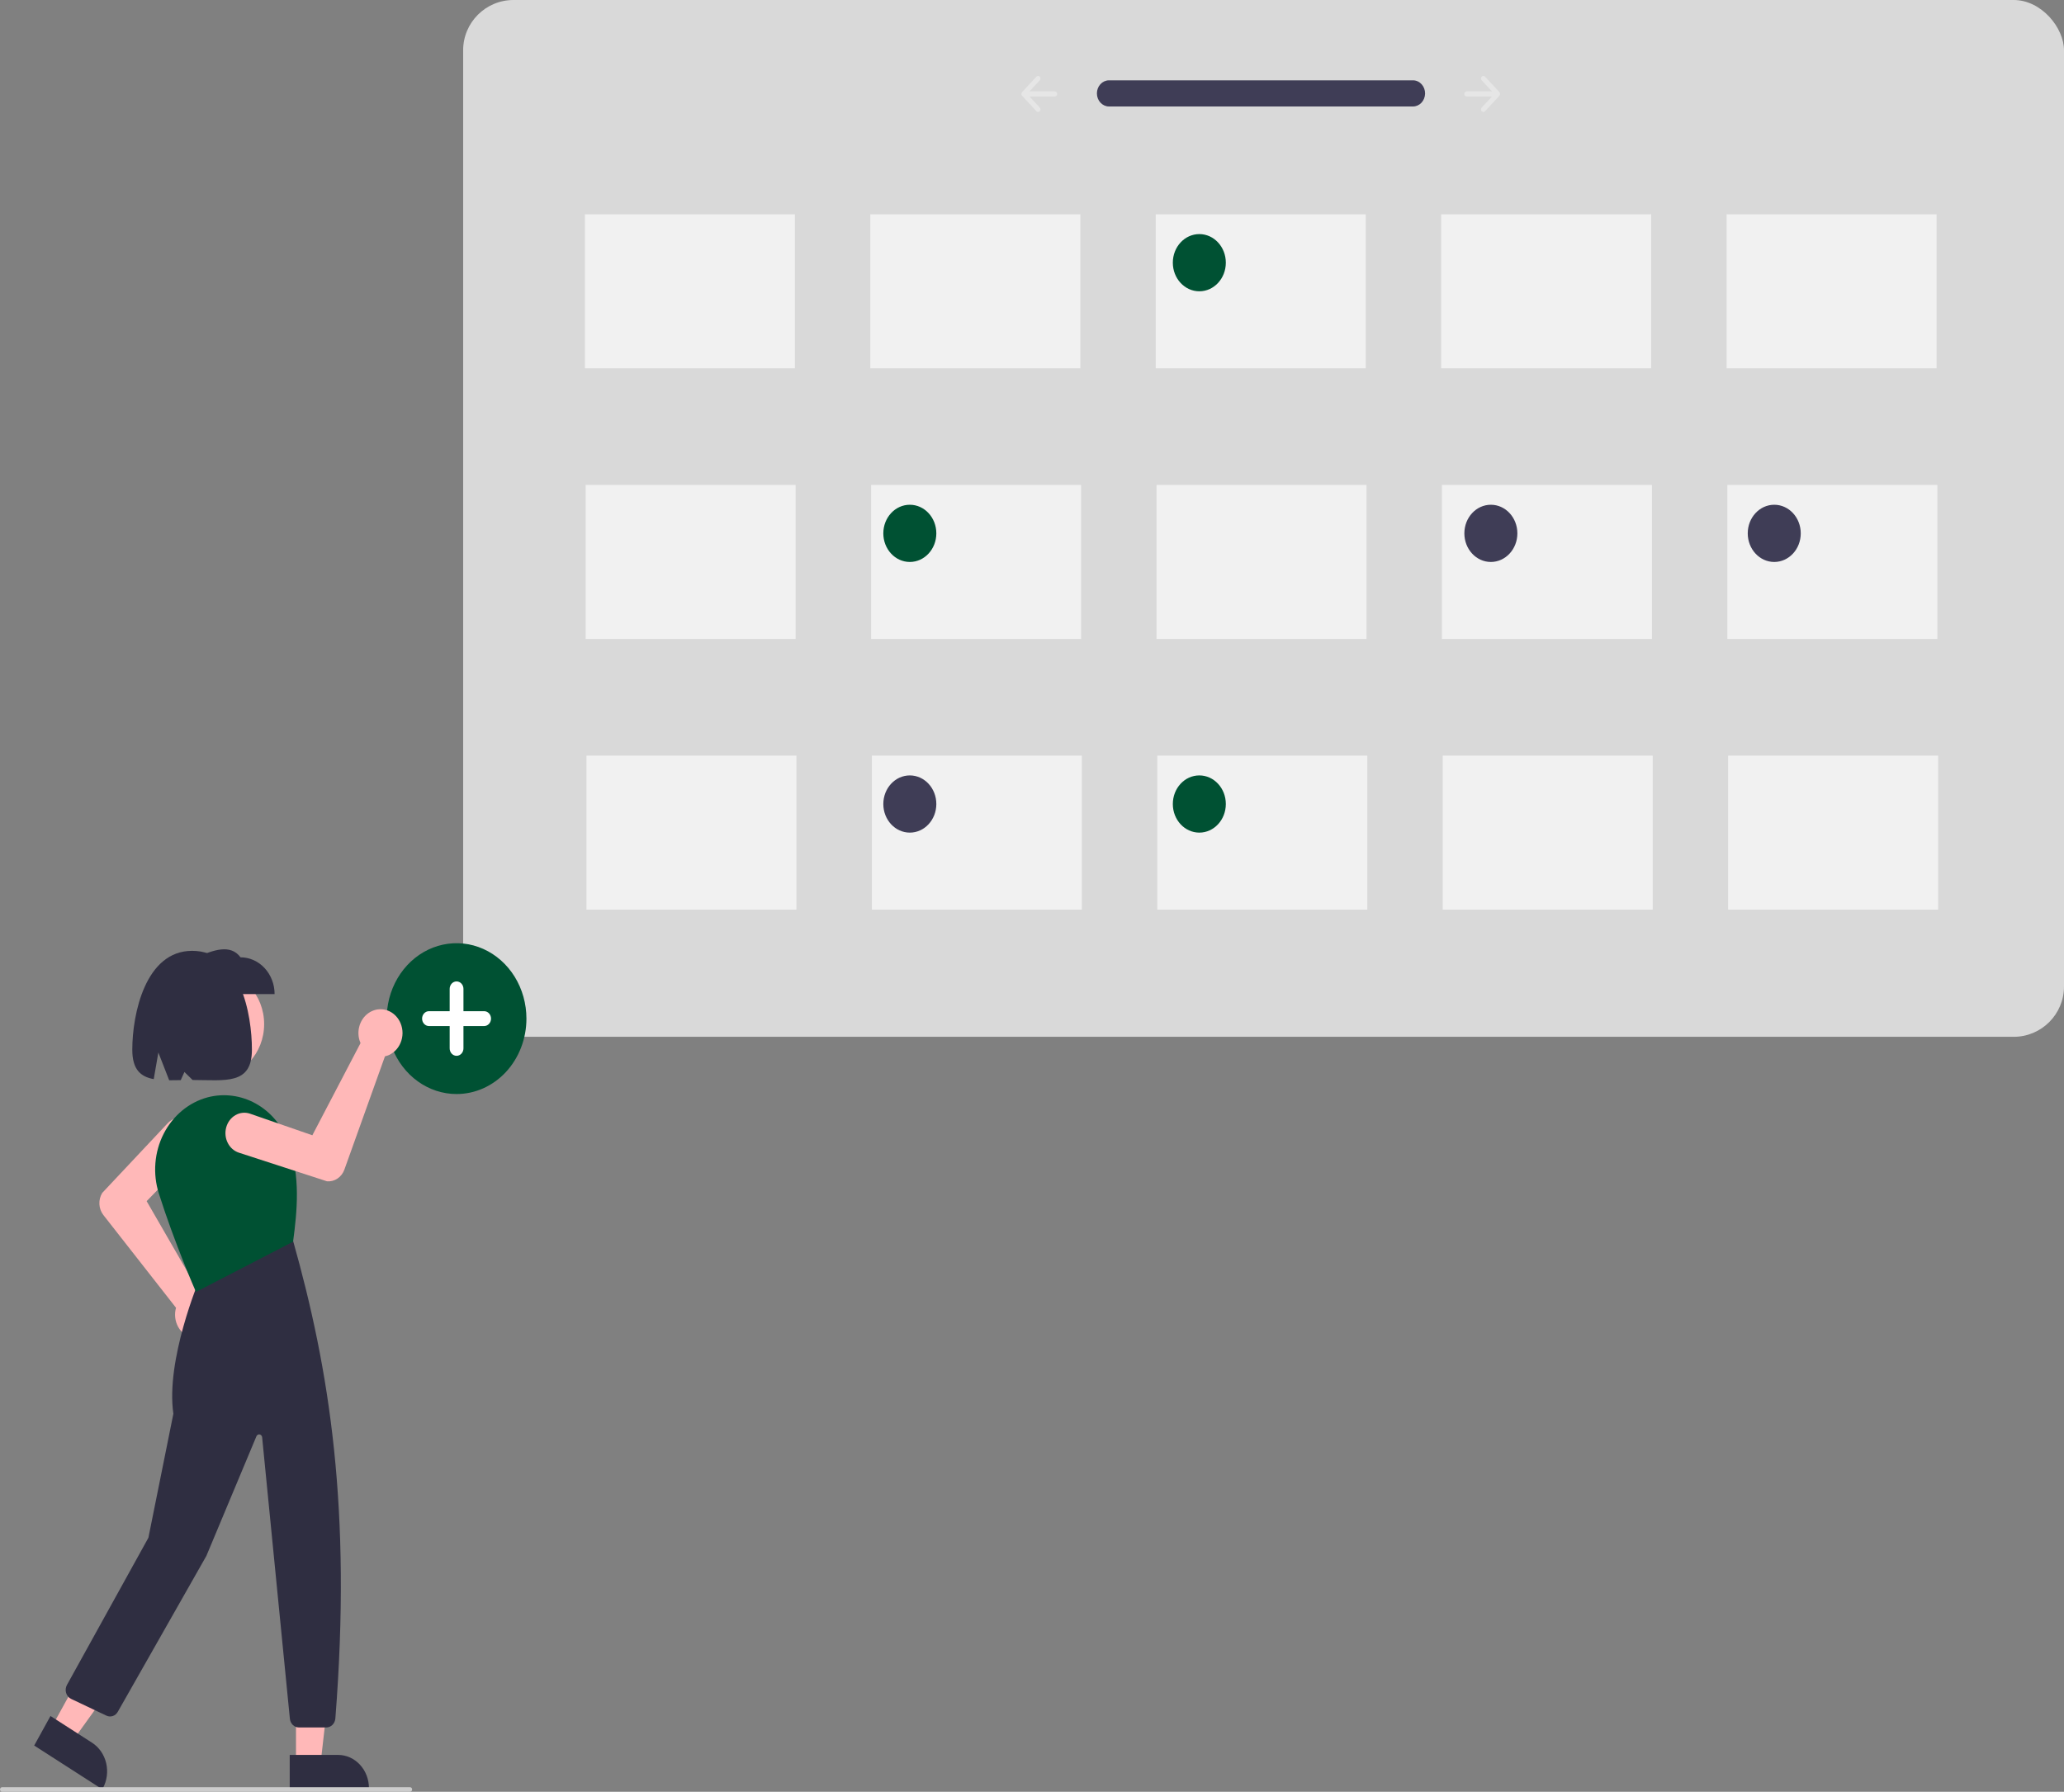 <svg width="205" height="178" viewBox="0 0 205 178" fill="none" xmlns="http://www.w3.org/2000/svg">
<rect x="0" y="0" width="205" height="178" fill="#808080" stroke="none"/>
<g clip-path="url(#clip0_187_3212)">
<rect x="46" width="159" height="103" rx="5" fill="#D9D9D9"/>
<path d="M110.131 7.979C109.815 7.984 109.514 8.124 109.292 8.367C109.071 8.61 108.947 8.938 108.947 9.279C108.947 9.62 109.071 9.947 109.292 10.19C109.514 10.433 109.815 10.573 110.131 10.578H140.319C140.638 10.583 140.945 10.452 141.174 10.213C141.403 9.973 141.535 9.646 141.541 9.302C141.547 8.958 141.426 8.625 141.205 8.377C140.984 8.129 140.681 7.986 140.362 7.979L140.359 7.979C140.345 7.978 140.332 7.978 140.319 7.979H110.131Z" fill="#3F3D56"/>
<path d="M147.165 7.617C147.121 7.665 147.096 7.73 147.096 7.798C147.096 7.865 147.121 7.93 147.165 7.978L148.182 9.076H145.674C145.611 9.077 145.551 9.104 145.507 9.152C145.463 9.2 145.438 9.264 145.438 9.332C145.438 9.4 145.463 9.465 145.507 9.513C145.551 9.561 145.611 9.588 145.674 9.588H148.182L147.165 10.686C147.143 10.71 147.126 10.738 147.114 10.769C147.102 10.8 147.096 10.833 147.096 10.867C147.096 10.9 147.102 10.934 147.114 10.965C147.126 10.996 147.143 11.024 147.165 11.048C147.187 11.072 147.213 11.09 147.242 11.103C147.271 11.116 147.302 11.123 147.333 11.123C147.364 11.123 147.395 11.116 147.423 11.103C147.452 11.09 147.478 11.072 147.5 11.048L148.922 9.513C148.966 9.465 148.991 9.4 148.991 9.332C148.991 9.264 148.966 9.199 148.922 9.151L147.5 7.617C147.478 7.593 147.452 7.574 147.423 7.561C147.395 7.548 147.364 7.542 147.333 7.542C147.302 7.542 147.271 7.548 147.242 7.561C147.213 7.574 147.187 7.593 147.165 7.617Z" fill="#E6E6E6"/>
<path d="M103.272 7.617C103.316 7.665 103.341 7.73 103.341 7.798C103.341 7.865 103.316 7.93 103.272 7.978L102.255 9.076H104.763C104.794 9.076 104.825 9.083 104.854 9.096C104.882 9.108 104.909 9.127 104.931 9.151C104.953 9.175 104.97 9.203 104.982 9.234C104.994 9.265 105.001 9.298 105.001 9.332C105.001 9.366 104.995 9.399 104.983 9.43C104.971 9.461 104.953 9.489 104.931 9.513C104.909 9.537 104.883 9.556 104.854 9.569C104.825 9.581 104.794 9.588 104.763 9.588H102.255L103.272 10.686C103.294 10.71 103.311 10.738 103.323 10.769C103.335 10.8 103.341 10.833 103.341 10.867C103.341 10.9 103.335 10.934 103.323 10.965C103.311 10.996 103.294 11.024 103.272 11.048C103.25 11.072 103.224 11.09 103.195 11.103C103.166 11.116 103.135 11.123 103.104 11.123C103.073 11.123 103.042 11.116 103.014 11.103C102.985 11.09 102.959 11.072 102.937 11.048L101.515 9.513C101.471 9.465 101.446 9.4 101.446 9.332C101.446 9.264 101.471 9.199 101.515 9.151L102.937 7.617C102.981 7.569 103.041 7.542 103.104 7.542C103.167 7.542 103.227 7.569 103.272 7.617Z" fill="#E6E6E6"/>
<path d="M45.346 108.684C43.974 108.684 42.632 108.244 41.491 107.421C40.349 106.598 39.46 105.428 38.935 104.059C38.41 102.69 38.272 101.183 38.54 99.73C38.808 98.277 39.469 96.942 40.439 95.894C41.41 94.846 42.646 94.133 43.992 93.844C45.339 93.555 46.734 93.703 48.002 94.27C49.27 94.837 50.354 95.797 51.117 97.029C51.879 98.261 52.286 99.71 52.286 101.192C52.286 103.179 51.555 105.084 50.254 106.49C48.952 107.895 47.187 108.684 45.346 108.684Z" fill="#005133"/>
<path d="M48.084 100.453H46.031V98.236C46.031 98.04 45.959 97.852 45.83 97.713C45.702 97.574 45.528 97.497 45.346 97.497C45.165 97.497 44.99 97.574 44.862 97.713C44.734 97.852 44.662 98.04 44.662 98.236V100.453H42.608C42.426 100.453 42.252 100.531 42.124 100.669C41.995 100.808 41.923 100.996 41.923 101.192C41.923 101.388 41.995 101.576 42.124 101.714C42.252 101.853 42.426 101.931 42.608 101.931H44.662V104.148C44.662 104.344 44.734 104.532 44.862 104.671C44.99 104.809 45.165 104.887 45.346 104.887C45.528 104.887 45.702 104.809 45.83 104.671C45.959 104.532 46.031 104.344 46.031 104.148V101.931H48.084C48.266 101.931 48.44 101.853 48.569 101.714C48.697 101.576 48.769 101.388 48.769 101.192C48.769 100.996 48.697 100.808 48.569 100.669C48.44 100.531 48.266 100.453 48.084 100.453Z" fill="white"/>
<path d="M78.949 21.287H58.093V36.589H78.949V21.287Z" fill="#F1F1F1"/>
<path d="M107.298 21.287H86.441V36.589H107.298V21.287Z" fill="#F1F1F1"/>
<path d="M135.647 21.287H114.79V36.589H135.647V21.287Z" fill="#F1F1F1"/>
<path d="M163.996 21.287H143.139V36.589H163.996V21.287Z" fill="#F1F1F1"/>
<path d="M192.344 21.287H171.488V36.589H192.344V21.287Z" fill="#F1F1F1"/>
<path d="M79.025 48.175H58.169V63.478H79.025V48.175Z" fill="#F1F1F1"/>
<path d="M107.374 48.175H86.518V63.478H107.374V48.175Z" fill="#F1F1F1"/>
<path d="M135.723 48.175H114.867V63.478H135.723V48.175Z" fill="#F1F1F1"/>
<path d="M164.072 48.175H143.215V63.478H164.072V48.175Z" fill="#F1F1F1"/>
<path d="M192.421 48.175H171.564V63.478H192.421V48.175Z" fill="#F1F1F1"/>
<path d="M79.102 75.064H58.246V90.366H79.102V75.064Z" fill="#F1F1F1"/>
<path d="M107.451 75.064H86.594V90.366H107.451V75.064Z" fill="#F1F1F1"/>
<path d="M135.8 75.064H114.943V90.366H135.8V75.064Z" fill="#F1F1F1"/>
<path d="M164.149 75.064H143.292V90.366H164.149V75.064Z" fill="#F1F1F1"/>
<path d="M192.497 75.064H171.641V90.366H192.497V75.064Z" fill="#F1F1F1"/>
<path d="M119.119 28.938C120.573 28.938 121.751 27.666 121.751 26.096C121.751 24.527 120.573 23.255 119.119 23.255C117.665 23.255 116.487 24.527 116.487 26.096C116.487 27.666 117.665 28.938 119.119 28.938Z" fill="#005133"/>
<path d="M90.365 55.827C91.819 55.827 92.998 54.554 92.998 52.985C92.998 51.415 91.819 50.143 90.365 50.143C88.912 50.143 87.733 51.415 87.733 52.985C87.733 54.554 88.912 55.827 90.365 55.827Z" fill="#005133"/>
<path d="M119.119 82.715C120.573 82.715 121.751 81.442 121.751 79.873C121.751 78.303 120.573 77.031 119.119 77.031C117.665 77.031 116.487 78.303 116.487 79.873C116.487 81.442 117.665 82.715 119.119 82.715Z" fill="#005133"/>
<path d="M148.075 55.827C149.529 55.827 150.708 54.554 150.708 52.985C150.708 51.415 149.529 50.143 148.075 50.143C146.621 50.143 145.443 51.415 145.443 52.985C145.443 54.554 146.621 55.827 148.075 55.827Z" fill="#3F3D56"/>
<path d="M176.221 55.827C177.675 55.827 178.854 54.554 178.854 52.985C178.854 51.415 177.675 50.143 176.221 50.143C174.768 50.143 173.589 51.415 173.589 52.985C173.589 54.554 174.768 55.827 176.221 55.827Z" fill="#3F3D56"/>
<path d="M90.365 82.715C91.819 82.715 92.998 81.442 92.998 79.873C92.998 78.303 91.819 77.031 90.365 77.031C88.912 77.031 87.733 78.303 87.733 79.873C87.733 81.442 88.912 82.715 90.365 82.715Z" fill="#3F3D56"/>
<path d="M21.346 107.016C24.046 107.016 26.235 104.653 26.235 101.738C26.235 98.823 24.046 96.46 21.346 96.46C18.645 96.46 16.456 98.823 16.456 101.738C16.456 104.653 18.645 107.016 21.346 107.016Z" fill="#FFB8B8"/>
<path d="M19.581 132.97C19.519 132.97 19.457 132.967 19.395 132.961C19.088 132.934 18.789 132.836 18.519 132.675C18.249 132.514 18.013 132.293 17.828 132.027C17.642 131.761 17.511 131.456 17.442 131.131C17.373 130.806 17.369 130.469 17.429 130.143C17.444 130.067 17.462 129.992 17.483 129.918L10.267 120.704C10.032 120.402 9.893 120.025 9.872 119.631C9.851 119.237 9.948 118.846 10.149 118.516L10.162 118.498L16.657 111.584C17.012 111.207 17.491 110.998 17.988 111.002C18.486 111.006 18.962 111.223 19.311 111.605C19.661 111.988 19.855 112.505 19.852 113.042C19.849 113.579 19.648 114.093 19.294 114.471C19.285 114.48 19.277 114.488 19.269 114.497L14.565 119.325L19.715 128.248C19.812 128.254 19.909 128.267 20.005 128.287C20.538 128.402 21.012 128.726 21.336 129.197C21.659 129.668 21.809 130.252 21.756 130.836C21.703 131.42 21.451 131.961 21.049 132.356C20.647 132.75 20.124 132.969 19.581 132.97Z" fill="#FFB8B8"/>
<path d="M29.398 175.198H31.839L33 165.036L29.398 165.036L29.398 175.198Z" fill="#FFB8B8"/>
<path d="M28.776 174.338L33.582 174.338C33.984 174.338 34.383 174.424 34.755 174.59C35.126 174.756 35.464 174.999 35.748 175.307C36.033 175.614 36.258 175.978 36.412 176.379C36.566 176.78 36.645 177.21 36.645 177.645V177.752L28.776 177.753L28.776 174.338Z" fill="#2F2E41"/>
<path d="M5.141 171.556L7.238 172.903L13.052 164.813L9.957 162.824L5.141 171.556Z" fill="#FFB8B8"/>
<path d="M5.014 170.473L9.144 173.127C9.842 173.576 10.346 174.305 10.546 175.155C10.745 176.006 10.624 176.906 10.209 177.66L10.158 177.752L3.396 173.406L5.014 170.473Z" fill="#2F2E41"/>
<path d="M32.415 171.609H29.682C29.461 171.61 29.247 171.521 29.083 171.362C28.918 171.202 28.814 170.982 28.791 170.744L26.036 142.786C26.029 142.715 26.001 142.649 25.956 142.598C25.911 142.547 25.851 142.513 25.787 142.502C25.722 142.49 25.656 142.502 25.598 142.536C25.54 142.57 25.494 142.623 25.467 142.687L20.497 154.568L11.697 170.059C11.584 170.257 11.407 170.405 11.201 170.475C10.994 170.544 10.771 170.532 10.573 170.438L7.058 168.769C6.941 168.713 6.837 168.632 6.753 168.53C6.668 168.428 6.604 168.308 6.565 168.177C6.527 168.047 6.514 167.909 6.529 167.772C6.543 167.636 6.584 167.505 6.649 167.387L14.739 152.765L17.22 140.445C16.439 135.102 19.784 127.159 19.818 127.079L19.835 127.04L29.049 123.152L29.095 123.213C32.729 136.087 34.943 149.94 33.308 170.723C33.288 170.964 33.185 171.189 33.02 171.352C32.855 171.516 32.639 171.608 32.415 171.609Z" fill="#2F2E41"/>
<path d="M19.463 128.342L19.421 128.244C19.4 128.198 17.351 123.533 15.772 118.547C15.469 117.583 15.354 116.561 15.435 115.546C15.516 114.532 15.792 113.547 16.244 112.653C16.703 111.75 17.33 110.96 18.085 110.333C18.841 109.705 19.71 109.254 20.636 109.008C22.243 108.592 23.936 108.813 25.404 109.631C26.873 110.449 28.021 111.81 28.639 113.465C29.891 116.847 29.492 120.457 29.116 123.296L29.109 123.353L29.061 123.378L19.463 128.342Z" fill="#005133"/>
<path d="M27.274 98.756H19.511V95.103C21.215 94.372 22.882 93.75 23.89 95.103C24.788 95.103 25.648 95.487 26.283 96.173C26.918 96.858 27.274 97.787 27.274 98.756Z" fill="#2F2E41"/>
<path d="M19.081 94.458C14.44 94.458 13.14 100.738 13.14 104.282C13.14 106.258 13.968 106.964 15.269 107.203L15.728 104.559L16.804 107.317C17.169 107.319 17.553 107.312 17.951 107.304L18.316 106.493L19.13 107.289C22.388 107.294 25.021 107.807 25.021 104.282C25.021 100.738 23.882 94.458 19.081 94.458Z" fill="#2F2E41"/>
<path d="M39.71 101.487C39.74 101.545 39.767 101.605 39.792 101.667C39.917 101.972 39.981 102.301 39.98 102.634C39.978 102.967 39.912 103.296 39.784 103.6C39.657 103.903 39.472 104.174 39.241 104.395C39.01 104.616 38.738 104.781 38.443 104.881C38.375 104.904 38.305 104.923 38.235 104.938L34.205 116.192C34.072 116.559 33.832 116.871 33.522 117.08C33.212 117.289 32.847 117.385 32.482 117.353L32.462 117.349L23.727 114.51C23.25 114.355 22.85 114.002 22.615 113.528C22.379 113.055 22.327 112.5 22.471 111.985C22.614 111.47 22.942 111.038 23.38 110.783C23.819 110.529 24.333 110.473 24.81 110.628C24.821 110.632 24.832 110.635 24.843 110.639L31.023 112.781L35.808 103.624C35.766 103.529 35.729 103.431 35.7 103.33C35.538 102.77 35.574 102.165 35.802 101.633C36.03 101.101 36.433 100.679 36.932 100.449C37.432 100.219 37.993 100.198 38.507 100.39C39.02 100.582 39.449 100.973 39.71 101.487Z" fill="#FFB8B8"/>
<path d="M40.723 178H0.211C0.155 178 0.101 177.976 0.062 177.933C0.022 177.891 0 177.833 0 177.772C0 177.712 0.022 177.654 0.062 177.611C0.101 177.568 0.155 177.544 0.211 177.544H40.723C40.779 177.544 40.833 177.568 40.873 177.611C40.912 177.654 40.934 177.712 40.934 177.772C40.934 177.833 40.912 177.891 40.873 177.933C40.833 177.976 40.779 178 40.723 178Z" fill="#CCCCCC"/>
</g>
<defs>
<clipPath id="clip0_187_3212">
<rect width="205" height="178" fill="white"/>
</clipPath>
</defs>
</svg>
